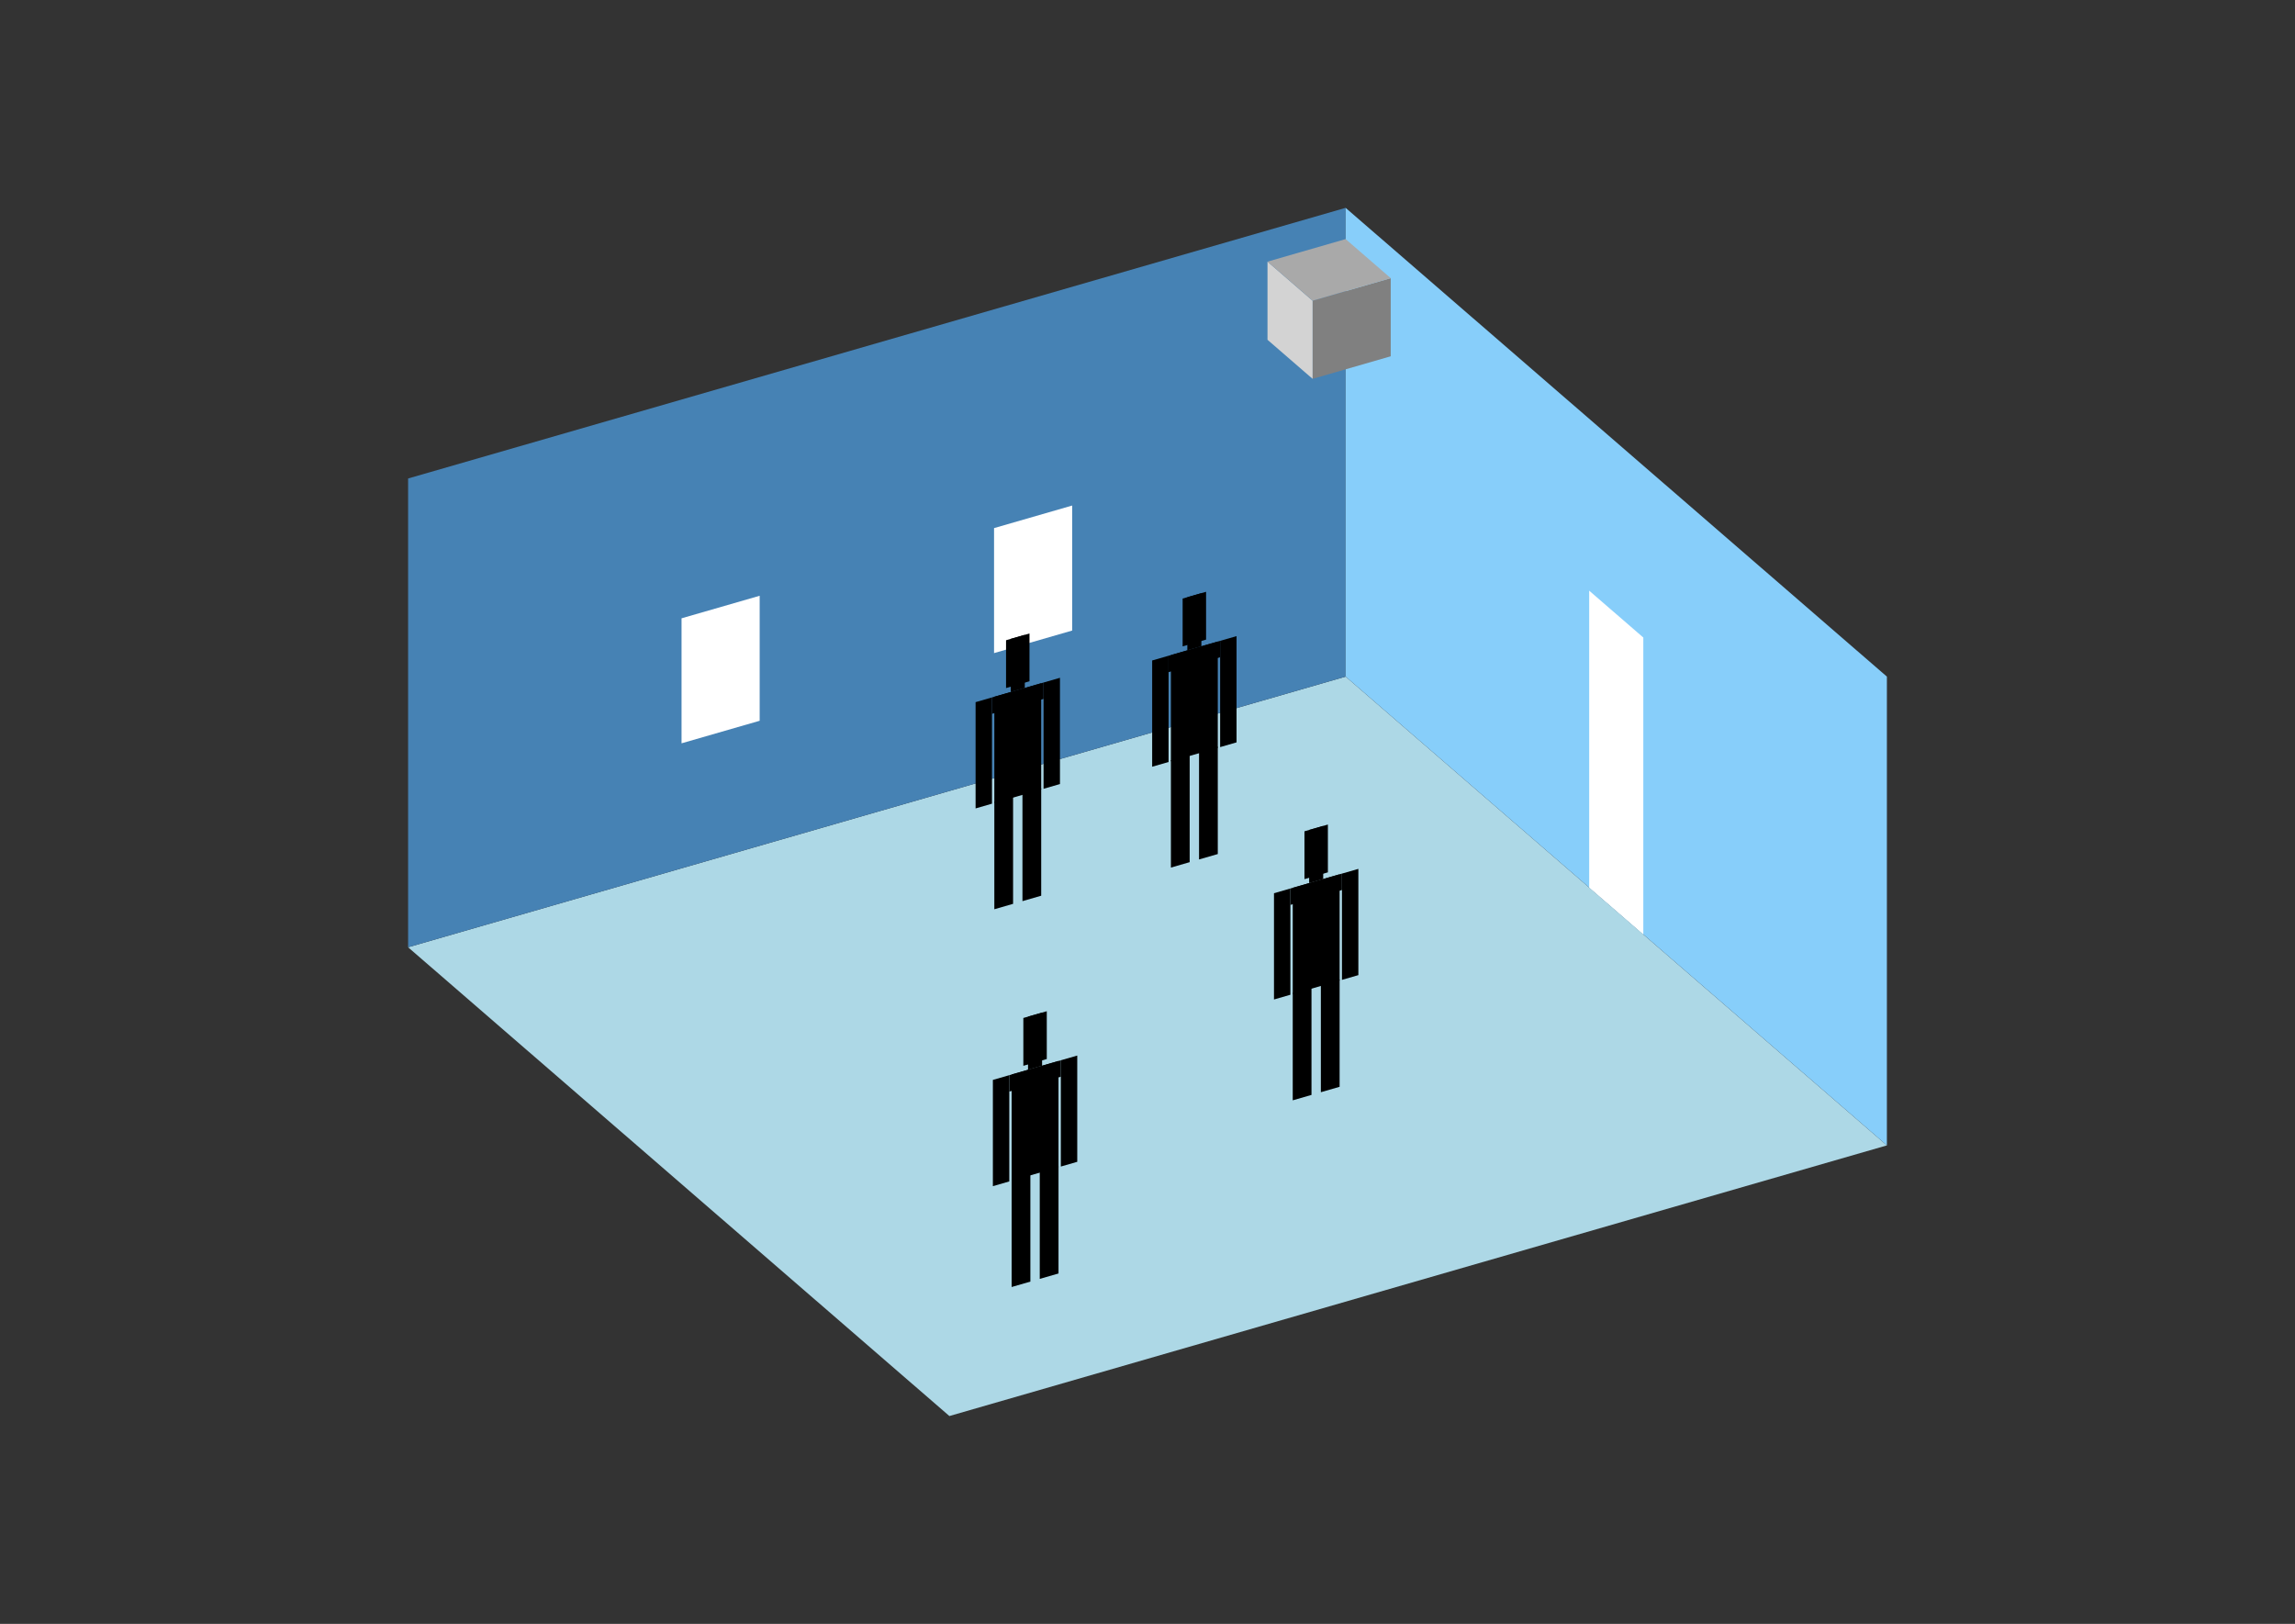 <?xml version="1.0" encoding="UTF-8"?>
<svg
  xmlns="http://www.w3.org/2000/svg"
  width="848"
  height="600"
  style="background-color:white"
>
  <rect width="100%" height="100%" fill="#333333" stroke="none"/>
  <polygon fill="lightblue" points="350.795,523.205 150.795,350 497.205,250 697.205,423.205" />
  <polygon fill="steelblue" points="150.795,350 150.795,176.795 497.205,76.795 497.205,250" />
  <polygon fill="lightskyblue" points="697.205,423.205 697.205,250 497.205,76.795 497.205,250" />
  <polygon fill="white" points="607.205,345.263 607.205,235.566 587.205,218.246 587.205,327.942" />
  <polygon fill="white" points="251.831,274.645 251.831,228.457 280.699,220.124 280.699,266.312" />
  <polygon fill="white" points="367.301,241.312 367.301,195.124 396.169,186.791 396.169,232.979" />
  <polygon fill="grey" points="485.004,139.977 485.004,111.109 513.872,102.776 513.872,131.643" />
  <polygon fill="lightgrey" points="485.004,139.977 485.004,111.109 468.338,96.675 468.338,125.543" />
  <polygon fill="darkgrey" points="485.004,111.109 468.338,96.675 497.205,88.342 513.872,102.776" />
  <polygon fill="hsl(360.0,50.0%,72.836%)" points="367.405,335.956 367.405,296.304 374.333,294.304 374.333,333.956" />
  <polygon fill="hsl(360.0,50.0%,72.836%)" points="384.725,330.956 384.725,291.304 377.797,293.304 377.797,332.956" />
  <polygon fill="hsl(360.0,50.0%,72.836%)" points="360.477,298.697 360.477,259.437 366.539,257.687 366.539,296.947" />
  <polygon fill="hsl(360.0,50.0%,72.836%)" points="385.591,291.447 385.591,252.187 391.654,250.437 391.654,289.697" />
  <polygon fill="hsl(360.0,50.0%,72.836%)" points="366.539,263.749 366.539,257.687 385.591,252.187 385.591,258.249" />
  <polygon fill="hsl(360.0,50.0%,72.836%)" points="367.405,296.697 367.405,257.437 384.725,252.437 384.725,291.697" />
  <polygon fill="hsl(360.0,50.0%,72.836%)" points="371.735,254.224 371.735,236.557 380.395,234.057 380.395,251.724" />
  <polygon fill="hsl(360.0,50.0%,72.836%)" points="373.467,255.687 373.467,236.057 378.663,234.557 378.663,254.187" />
  <polygon fill="hsl(360.0,50.0%,72.092%)" points="432.652,320.557 432.652,280.905 439.581,278.905 439.581,318.557" />
  <polygon fill="hsl(360.0,50.0%,72.092%)" points="449.973,315.557 449.973,275.905 443.045,277.905 443.045,317.557" />
  <polygon fill="hsl(360.0,50.0%,72.092%)" points="425.724,283.297 425.724,244.037 431.786,242.287 431.786,281.547" />
  <polygon fill="hsl(360.0,50.0%,72.092%)" points="450.839,276.047 450.839,236.787 456.901,235.037 456.901,274.297" />
  <polygon fill="hsl(360.0,50.0%,72.092%)" points="431.786,248.349 431.786,242.287 450.839,236.787 450.839,242.849" />
  <polygon fill="hsl(360.0,50.0%,72.092%)" points="432.652,281.297 432.652,242.037 449.973,237.037 449.973,276.297" />
  <polygon fill="hsl(360.0,50.0%,72.092%)" points="436.982,238.824 436.982,221.157 445.643,218.657 445.643,236.324" />
  <polygon fill="hsl(360.0,50.0%,72.092%)" points="438.715,240.287 438.715,220.657 443.911,219.157 443.911,238.787" />
  <polygon fill="hsl(360.0,50.0%,50.66%)" points="477.665,406.555 477.665,366.902 484.593,364.902 484.593,404.555" />
  <polygon fill="hsl(360.0,50.0%,50.66%)" points="494.985,401.555 494.985,361.902 488.057,363.902 488.057,403.555" />
  <polygon fill="hsl(360.0,50.0%,50.66%)" points="470.737,369.295 470.737,330.035 476.799,328.285 476.799,367.545" />
  <polygon fill="hsl(360.0,50.0%,50.66%)" points="495.851,362.045 495.851,322.785 501.914,321.035 501.914,360.295" />
  <polygon fill="hsl(360.0,50.0%,50.66%)" points="476.799,334.347 476.799,328.285 495.851,322.785 495.851,328.847" />
  <polygon fill="hsl(360.0,50.0%,50.66%)" points="477.665,367.295 477.665,328.035 494.985,323.035 494.985,362.295" />
  <polygon fill="hsl(360.0,50.0%,50.66%)" points="481.995,324.822 481.995,307.155 490.655,304.655 490.655,322.322" />
  <polygon fill="hsl(360.0,50.0%,50.66%)" points="483.727,326.285 483.727,306.655 488.923,305.155 488.923,324.785" />
  <polygon fill="hsl(360.0,50.0%,42.218%)" points="373.795,475.531 373.795,435.878 380.723,433.878 380.723,473.531" />
  <polygon fill="hsl(360.0,50.0%,42.218%)" points="391.116,470.531 391.116,430.878 384.187,432.878 384.187,472.531" />
  <polygon fill="hsl(360.0,50.0%,42.218%)" points="366.867,438.271 366.867,399.011 372.929,397.261 372.929,436.521" />
  <polygon fill="hsl(360.0,50.0%,42.218%)" points="391.982,431.021 391.982,391.761 398.044,390.011 398.044,429.271" />
  <polygon fill="hsl(360.0,50.0%,42.218%)" points="372.929,403.323 372.929,397.261 391.982,391.761 391.982,397.823" />
  <polygon fill="hsl(360.0,50.0%,42.218%)" points="373.795,436.271 373.795,397.011 391.116,392.011 391.116,431.271" />
  <polygon fill="hsl(360.0,50.0%,42.218%)" points="378.125,393.798 378.125,376.131 386.785,373.631 386.785,391.298" />
  <polygon fill="hsl(360.0,50.0%,42.218%)" points="379.857,395.261 379.857,375.631 385.053,374.131 385.053,393.761" />
</svg>
